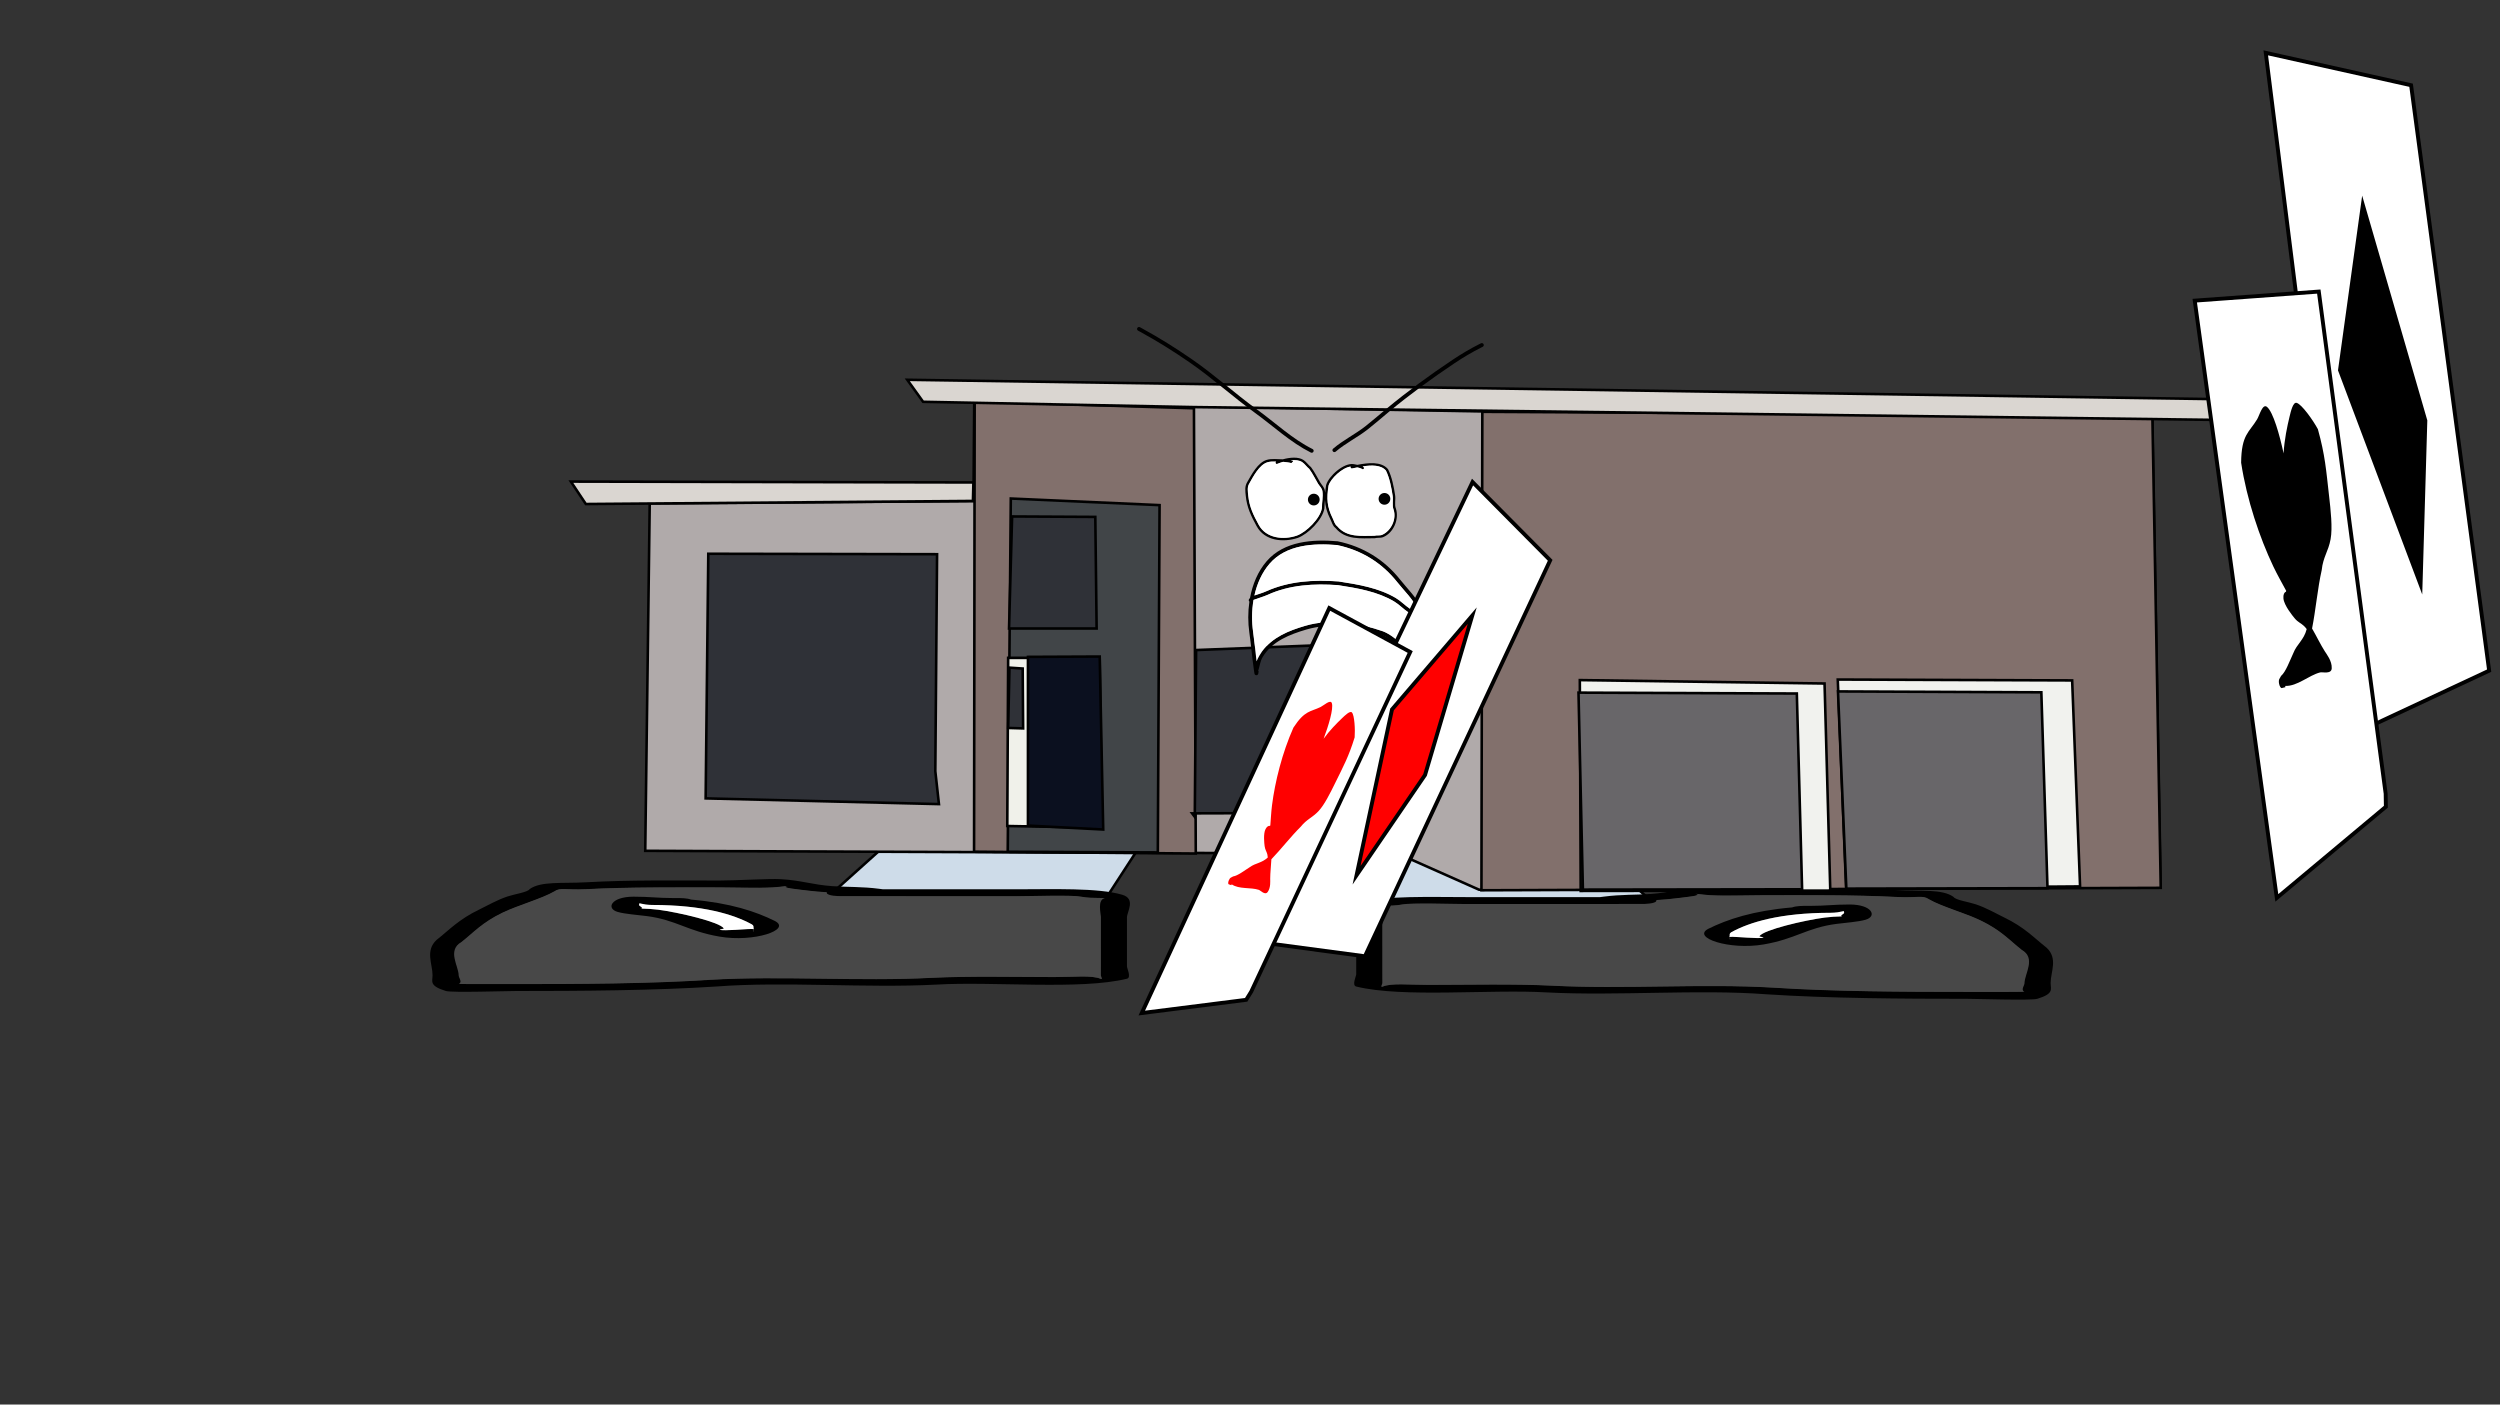 <svg version="1.1" xmlns="http://www.w3.org/2000/svg" xmlns:xlink="http://www.w3.org/1999/xlink" width="959.459" height="539.039" viewBox="0,0,959.459,539.039"><rect x="0" y="0" width="959.459" height="539.039" fill="#333333" stroke="none"/><g transform="translate(159.73,89.52)"><g data-paper-data="{&quot;isPaintingLayer&quot;:true}" fill-rule="nonzero" stroke-linejoin="miter" stroke-miterlimit="10" stroke-dasharray="" stroke-dashoffset="0" style="mix-blend-mode: normal"><path d="M-159.73,449.52v-539.039h959.459v539.039z" fill="none" stroke="#f00000" stroke-width="0" stroke-linecap="butt"/><path d="M158.899,253.874l33.289,-29.892l93.013,-0.267l-19.582,30.159z" data-paper-data="{&quot;index&quot;:null}" fill="#cedce9" stroke="#000000" stroke-width="1" stroke-linecap="round"/><path d="M367.931,256.874l-19.582,-30.159l93.013,0.267l33.289,29.892z" data-paper-data="{&quot;index&quot;:null}" fill="#cedce9" stroke="#000000" stroke-width="1" stroke-linecap="round"/><path d="M483.498,255.307c-2.517,0.331 -4.992,0.52 -7.442,0.656c0.017,0.051 0.025,0.104 0.025,0.159c0,1.346 -5.125,1.346 -5.125,1.346c-22.636,0 -45.271,0 -67.907,0c-5.825,0 -20.318,-0.611 -24.615,0.194c-2.475,0.464 -4.246,0.418 -7.417,0.479c-0.358,0.007 -1.009,0.022 -1.584,0.031c3.066,0.575 1.584,5.888 1.584,7.373c0,6.282 0,12.563 0,18.845c0,1.122 0,2.243 0,3.365c0,0.449 -0.901,1.727 0,1.346c3.429,-1.45 10.122,-0.67 17.938,-0.673c15.406,-0.005 31.9,-0.438 47.031,0.29c27.631,1.451 57.338,-0.868 84.748,0.75c23.085,1.516 50.72,1.652 74.505,1.652c5.979,0 11.958,0 17.938,0c0.9,0 2.312,-0.032 3.775,-0.067c-1.471,-0.691 0.069,-2.36 0.069,-3.298c0,-3.505 4.473,-9.55 -1.018,-12.698c-4.852,-3.823 -7.922,-7.505 -15.837,-11.318c-5.84,-2.813 -14.932,-5.307 -19.764,-8.102c-2.343,-1.666 -4.44,-0.475 -12.069,-0.861c-16.881,-0.853 -33.812,-0.673 -51.251,-0.673c-6.357,0 -14.34,0.339 -20.5,0c-1.3,-0.072 -3.744,-0.338 -5.576,-0.555c3.35,0.68 -4.295,1.337 -7.507,1.759zM403.049,254.776c17.107,0 34.215,0 51.322,0c0.494,-0.065 0.987,-0.13 1.48,-0.194c6.5,-0.854 12.369,-0.627 17.938,-1.01c7.589,-0.521 12.129,-2.275 19.959,-2.692c4.498,-0.24 16.957,0.531 23.333,0.531c17.29,0 34.561,-0.26 51.251,0.673c9.376,0.524 17.299,-0.497 21.684,2.62c0.646,1.184 5.82,1.924 8.526,2.835c4.135,1.392 7.591,3.454 10.791,4.995c7.932,3.821 11.42,7.752 16.393,11.67c4.445,4.131 1.544,9.253 1.544,13.55c0,2.376 1.426,4.05 -5.125,6.057c-2.284,0.7 -23.388,0 -26.907,0c-24.533,0 -53.197,-0.171 -76.991,-1.733c-26.139,-2.007 -57.254,0.698 -84.272,-0.721c-21.772,-1.288 -55.379,2.143 -73.209,-2.257c-1.765,-0.436 0,-3.994 0,-4.711c0,-6.282 0,-12.563 0,-18.845c0,-2.1 -3.525,-7.114 1.822,-8.678c9.331,-2.729 26.795,-2.09 40.459,-2.09z" data-paper-data="{&quot;index&quot;:null}" fill="#000000" stroke="none" stroke-width="1" stroke-linecap="butt"/><path d="M475.984,255.898c2.45,-0.136 4.955,-0.327 7.472,-0.658c3.213,-0.422 10.888,-1.08 7.538,-1.76c1.832,0.218 4.296,0.484 5.596,0.555c6.16,0.339 14.215,0.003 20.572,0.003c17.439,0 34.48,-0.161 51.36,0.692c7.629,0.385 9.742,-0.8 12.085,0.866c4.832,2.795 13.962,5.309 19.802,8.122c7.915,3.813 10.995,7.52 15.848,11.343c5.491,3.149 0.994,9.217 0.994,12.722c0,0.938 -1.55,2.613 -0.079,3.303c-1.462,0.035 -2.877,0.068 -3.777,0.068c-5.979,0 -11.969,0.004 -17.948,0.004c-23.785,0 -51.531,-0.113 -74.617,-1.629c-27.41,-1.617 -57.389,0.689 -85.019,-0.763c-15.131,-0.728 -31.672,-0.311 -47.078,-0.305c-7.815,0.003 -14.514,-0.78 -17.944,0.67c-0.901,0.381 -0.004,-0.899 -0.004,-1.348c0,-1.122 -0.009,-2.249 -0.009,-3.371c0,-6.282 -0.011,-12.601 -0.011,-18.882c0,-1.485 1.498,-6.811 -1.569,-7.386c0.575,-0.009 1.227,-0.024 1.585,-0.031c3.171,-0.061 4.946,-0.017 7.421,-0.481c4.296,-0.805 18.803,-0.201 24.628,-0.201c22.636,0 45.392,-0.027 68.028,-0.027c0,0 5.15,-0.002 5.15,-1.348c0,-0.055 -0.008,-0.108 -0.025,-0.159z" data-paper-data="{&quot;noHover&quot;:false,&quot;origItem&quot;:[&quot;Path&quot;,{&quot;applyMatrix&quot;:true,&quot;segments&quot;:[[[579.60736,595.76373],[0.95609,-0.20262],[0.00646,0.07548]],[[579.61718,596],[0,-0.08208],[0,2]],[[577.61718,598],[0,0],[-8.83333,0]],[[551.11718,598],[8.83333,0],[-2.27308,0]],[[541.51161,598.28885],[1.67648,-1.19621],[-0.96568,0.68904]],[[538.61718,599],[1.23739,-0.09027],[-0.13966,0.01019]],[[537.99901,599.04541],[0.22447,-0.0134],[1.19653,0.85421]],[[538.61718,610],[0,-2.20646],[0,9.33333]],[[538.61718,638],[0,-9.33333],[0,1.66667]],[[538.61718,643],[0,-1.66667],[0,0.66667]],[[538.61718,645],[-0.35177,0.56631],[1.33831,-2.15456]],[[545.61718,644],[-3.04994,0.00386],[6.01206,-0.00761]],[[563.97058,644.43107],[-5.90478,-1.08158],[10.78253,2.15651]],[[597.04254,645.54479],[-10.6965,-2.40266],[9.00888,2.25222]],[[626.11718,648],[-9.28168,0],[2.33333,0]],[[633.11718,648],[-2.33333,0],[0.35109,0]],[[634.59021,647.90091],[-0.5707,0.05184],[-0.57412,-1.02596]],[[634.61718,643],[0,1.39387],[0,-5.20707]],[[634.21982,624.13246],[2.14282,4.67827],[-1.8936,-5.6808]],[[628.03948,607.31672],[3.08887,5.66543],[-2.2791,-4.1802]],[[620.32688,595.27881],[1.8857,4.15235],[-0.91417,-2.47477]],[[615.61718,594],[2.9771,0.57275],[-6.58756,-1.26734]],[[595.61718,593],[6.8054,0],[-2.48058,0]],[[587.61718,593],[2.40395,0.50364],[-0.50743,-0.10631]],[[585.44122,592.1748],[0.71481,0.32365],[1.30749,1.01011]],[[582.51161,594.78885],[1.25365,-0.62682],[-0.98239,0.4912]]],&quot;closed&quot;:true}],&quot;index&quot;:null}" fill="#484848" stroke="none" stroke-width="1" stroke-linecap="butt"/><path d="M547.832,260.833c0,-0.156 -0.071,-0.417 -0.139,-0.674c-0.264,0.104 -0.658,0.193 -1.164,0.269c-1.518,0.406 -3.822,0.406 -3.822,0.406c-19.521,0 -30.797,3.573 -37.698,7.332c-0.812,0.426 -0.74,0.94 -0.74,1.417c0,0.136 -0.049,0.351 -0.103,0.574c0.052,-0.072 0.18,-0.131 0.443,-0.169c1.159,-0.167 11.237,0.857 12.473,0.267c0.372,-0.177 -1.823,-0.21 -1.702,-0.41c1.489,-2.455 17.275,-6.169 25.035,-7.188c2.013,-0.264 4.278,-0.397 6.531,-0.458c-0.881,-0.36 0.886,-0.912 0.886,-1.366zM504.138,270.268c-0.116,0.479 -0.219,0.936 0.13,0.66c0.239,-0.188 -0.106,-0.453 -0.13,-0.66zM495.841,266.961c7.325,-3.627 17.067,-6.934 32.248,-8.235c1.426,-0.585 4.368,-0.585 4.368,-0.585h2.563c5.802,0 8.872,-0.531 15.105,-0.531c8.655,0 10.662,4.52 6.136,5.844c-2.856,0.835 -7.437,1.109 -11.261,1.612c-11.317,1.486 -15.516,5.757 -27.917,7.882c-13.143,2.252 -27.613,-2.639 -21.24,-5.986z" data-paper-data="{&quot;index&quot;:null}" fill="#000000" stroke="none" stroke-width="1" stroke-linecap="butt"/><path d="M547.883,260.114c0.068,0.257 0.151,0.522 0.151,0.678c0,0.455 -1.746,1.015 -0.865,1.375c-2.252,0.061 -4.531,0.188 -6.544,0.453c-7.76,1.019 -23.623,4.714 -25.111,7.169c-0.121,0.2 1.83,0.351 1.458,0.528c-1.237,0.589 -11.401,-0.452 -12.56,-0.285c-0.262,0.038 -0.39,0.097 -0.442,0.169c0.054,-0.223 0.094,-0.442 0.094,-0.577c0,-0.477 -0.094,-1 0.718,-1.426c6.901,-3.759 18.583,-7.411 38.105,-7.411c0,0 2.314,0.003 3.833,-0.403c0.506,-0.076 0.9,-0.164 1.164,-0.269z" data-paper-data="{&quot;noHover&quot;:false,&quot;origItem&quot;:[&quot;Path&quot;,{&quot;applyMatrix&quot;:true,&quot;segments&quot;:[[[607.563,601.99816],[0.02649,0.38155],[-0.10299,0.15484]],[[607.10872,602.39727],[0.1976,-0.11227],[-0.59254,0.60273]],[[605.61718,603],[0,0],[-7.618,0]],[[590.90604,613.89443],[2.69308,-5.58508],[-0.31682,0.63364]],[[590.61718,616],[0,-0.70843],[0,0.20156]],[[590.57685,616.85325],[0.02106,-0.33136],[0.02013,-0.10671]],[[590.74964,616.60263],[-0.10238,0.05628],[0.45234,-0.24865]],[[595.61718,617],[-0.48256,0.87548],[0.14503,-0.26312]],[[594.95308,616.3906],[-0.04725,0.29671],[0.58086,-3.64773]],[[604.72276,605.71115],[-3.02833,1.51416],[0.78545,-0.39273]],[[607.27135,605.03032],[-0.87898,0.0905],[-0.34365,-0.53523]],[[607.61718,603],[0,0.6759],[0,-0.23192]]],&quot;closed&quot;:true}],&quot;index&quot;:null}" fill="#ffffff" stroke="none" stroke-width="1" stroke-linecap="butt"/><g><g stroke="#000000" stroke-width="1" stroke-linecap="round"><path d="M87.9,237.009l1.721,-133.358l124.253,-0.86l0.287,-37.857l259.26,4.589l192.868,1.434l3.155,179.245l-261.554,1.721l-30.974,-13.766z" fill="#b0aaaa"/><path d="M214.097,237.348l0.234,-172.75l84.154,2.571l0.701,170.88z" fill="#82706c"/><path d="M227.014,237.371l1.183,-135.566l57.098,2.534l-0.676,133.285z" fill="#414548"/><path d="M263.165,228.164l-36.32,-0.676l0.338,-64.531h35.137z" fill="#f0f1ea"/><path d="M262.32,162.451l1.351,66.389l-28.887,-1.52v-64.742z" fill="#0b101f"/><path d="M227.689,166.716l5.068,0.338l0.169,22.974l-5.744,-0.169z" fill="#2f3137"/><path d="M228.703,108.689l31.928,0.169l0.507,42.824h-33.617z" fill="#2f3137"/><path d="M200.619,219.084l-89.532,-2.196l1.014,-93.882l87.801,0.169l-0.676,83.282z" fill="#2f3137"/><path d="M298.809,223.983l0.507,-64.024l56.253,-2.196l-0.507,64.7l-57.267,0.169z" fill="#2f3137"/><path d="M408.824,252.152l0.338,-183.626l257.153,1.351l3.21,181.346z" fill="#82706c"/><path d="M446.917,252.406l-0.338,-80.917l93.925,1.309l2.196,79.481z" fill="#f1f2ee"/><path d="M447.762,251.899l-1.689,-75.596l83.789,0.338l2.027,75.131z" fill="#686669"/><path d="M548.782,251.392l-3.21,-80.115l89.955,0.338l3.041,79.059z" fill="#f1f2ee"/><path d="M548.866,251.519l-3.21,-75.68l78.045,0.338l2.365,75.174z" fill="#686669"/><path d="M213.668,102.734l-148.565,1.183l-5.744,-8.615l154.486,0.338z" fill="#dad6d1"/><path d="M298.099,66.71l-103.554,-2.027l-6.081,-8.446l502.607,7.433l-2.027,7.94z" fill="#dad6d1"/></g><path d="M332.588,86.759c2.673,-0.73 6.003,-1.074 7.98,0.282c1.086,0.745 1.827,1.905 2.848,2.729c1.409,1.864 2.3,3.807 3.499,5.81c0.719,1.201 1.624,1.848 1.844,3.351c0.032,0.222 0.056,0.445 0.073,0.668c0.076,-0.929 0.204,-1.905 0.373,-2.953c0.979,-3.435 6.775,-8.665 10.583,-8.04c0.473,0.095 0.942,0.177 1.406,0.272c4.047,-0.781 9.2,-1.43 11.786,1.681c1.498,2.963 2.24,6.841 2.73,10.099c0.237,1.577 -0.333,3.553 0.282,5.01c1.314,4.055 -0.867,9.278 -4.861,10.941c-1.067,0.444 -2.204,0.134 -3.298,0.446c-5.217,0.007 -11.129,0.742 -15.019,-3.916c-1.183,-0.941 -1.294,-2.023 -1.935,-3.299c-1.37,-2.726 -1.994,-5.025 -2.109,-7.495c-0.089,1.073 -0.21,2.152 -0.212,3.23c-0.721,4.362 -6.237,9.895 -10.237,11.355c-5.752,1.861 -12.716,1.104 -15.782,-4.511c-2.145,-3.945 -3.744,-7.219 -4.176,-11.696c-0.18,-1.873 -0.448,-3.575 0.579,-5.246c1.645,-2.865 4.03,-7.447 7.424,-8.489c1.881,-0.578 4.245,-0.252 6.223,-0.228zM330.036,87.65c-1.176,-0.045 -2.36,-0.027 -3.367,0.29c-3.103,0.975 -5.376,5.423 -6.869,8.05c-0.919,1.441 -0.595,3.014 -0.442,4.638c0.408,4.335 1.961,7.487 4.058,11.311c2.781,5.095 9.341,5.858 14.575,4.046c3.624,-1.32 8.9,-6.518 9.569,-10.493c-0.006,-2.165 0.5,-4.324 0.207,-6.423c-0.185,-1.33 -1.057,-1.888 -1.701,-2.959c-1.167,-1.943 -2.021,-3.83 -3.369,-5.644c-0.969,-0.767 -1.652,-1.871 -2.665,-2.58c-1.09,-0.763 -2.712,-0.896 -4.372,-0.719c0.05,0.011 0.1,0.023 0.15,0.035c0.056,-0.021 0.122,-0.033 0.201,-0.033c0.5,0 0.5,0.5 0.5,0.5l-0.635,0.583c-1.075,-0.303 -2.077,-0.337 -3.167,-0.493c-0,0 -0,0 -0,0c-0.849,0.242 -1.617,0.52 -2.218,0.778c0,0 -0.46,0.197 -0.657,-0.263c-0.151,-0.352 0.083,-0.55 0.201,-0.623zM363.686,90.396c-0.277,0.416 -0.693,0.139 -0.693,0.139l-0.226,-0.161c-0.515,-0.223 -1.048,-0.367 -1.59,-0.483c-0.724,0.146 -1.399,0.292 -1.994,0.411c0,0 -0.49,0.098 -0.588,-0.392c-0.029,-0.143 -0.007,-0.253 0.038,-0.336c-3.241,0.38 -7.696,4.651 -8.452,7.289c-0.783,4.943 -0.633,8.061 1.593,12.532c0.598,1.202 0.653,2.156 1.74,3.031c3.674,4.419 9.264,3.633 14.18,3.639c0.984,-0.281 2.105,0.042 3.032,-0.37c3.434,-1.526 5.579,-6.064 4.327,-9.682c-0.615,-1.601 -0.073,-3.511 -0.331,-5.199c-0.481,-3.152 -1.159,-6.828 -2.579,-9.707c-1.887,-2.237 -5.585,-2.122 -8.894,-1.596l0.299,0.191c0,0 0.416,0.277 0.139,0.693z" fill="#000000" stroke="none" stroke-width="0.5" stroke-linecap="butt"/><path d="M363.544,89.752l-0.293,-0.291c3.308,-0.526 7.036,-0.629 8.923,1.608c1.42,2.878 2.115,6.585 2.596,9.738c0.258,1.688 -0.285,3.619 0.33,5.219c1.252,3.618 -0.915,8.186 -4.349,9.712c-0.927,0.412 -2.057,0.094 -3.041,0.375c-4.916,-0.007 -10.557,0.77 -14.232,-3.649c-1.087,-0.875 -1.15,-1.839 -1.749,-3.041c-2.226,-4.471 -2.378,-7.637 -1.596,-12.58c0.756,-2.638 5.241,-6.935 8.483,-7.315c-0.045,0.084 -0.067,0.193 -0.038,0.336c0.098,0.49 0.59,0.392 0.59,0.392c0.596,-0.119 1.278,-0.267 2.002,-0.413c0.542,0.116 1.081,0.26 1.596,0.482l0.227,0.161c0,0 0.419,0.278 0.696,-0.139c0.277,-0.416 -0.147,-0.594 -0.147,-0.594z" data-paper-data="{&quot;noHover&quot;:false,&quot;origItem&quot;:[&quot;Path&quot;,{&quot;applyMatrix&quot;:true,&quot;segments&quot;:[[[308.47177,100.03618],[0.27735,-0.41603],[-0.27735,0.41603]],[307.77839,100.17485],[[307.5525,100.01422],[0,0],[-0.51505,-0.223]],[[305.96247,99.53143],[0.54184,0.11602],[-0.72407,0.14635]],[[303.96799,99.94284],[0.59563,-0.11916],[0,0]],[[303.37964,99.55061],[0.09806,0.49029],[-0.02859,-0.14296]],[[303.41719,99.21448],[-0.04471,0.08356],[-3.24137,0.38041]],[[294.9655,106.50324],[0.75552,-2.6377],[-0.78265,4.94263]],[[296.55845,119.0357],[-2.22594,-4.47122],[0.59818,1.20156]],[[298.29855,122.06638],[-1.0874,-0.87458],[3.67443,4.41893]],[[312.47848,125.70572],[-4.91596,-0.00661],[0.98396,-0.28113]],[[315.51043,125.33526],[-0.92712,0.41196],[3.4342,-1.52597]],[[319.8374,115.65312],[1.25178,3.6182],[-0.6145,-1.60081]],[[319.50668,110.45413],[0.25768,1.68784],[-0.48127,-3.15235]],[[316.92798,100.74752],[1.41974,2.87824],[-1.88682,-2.23663]],[[308.03429,99.15136],[3.30841,-0.52621],[0,0]],[308.33309,99.3428]],&quot;closed&quot;:true}]}" fill="#ffffff" stroke="none" stroke-width="0.5" stroke-linecap="butt"/><path d="M329.822,88.225c0.197,0.46 0.659,0.262 0.659,0.262c0.601,-0.258 1.377,-0.537 2.226,-0.779c0,0 0,0 0,0c1.09,0.156 2.104,0.191 3.178,0.494l0.637,-0.583c0,0 -0.019,-0.402 -0.519,-0.402c-0.079,0 -0.145,0.013 -0.201,0.034c-0.05,-0.012 -0.085,-0.122 -0.135,-0.133c1.66,-0.177 3.295,-0.04 4.385,0.723c1.014,0.709 1.707,1.82 2.676,2.587c1.348,1.814 2.216,3.719 3.383,5.662c0.644,1.072 1.52,1.64 1.705,2.971c0.293,2.1 -0.214,4.281 -0.208,6.445c-0.669,3.975 -5.979,9.209 -9.603,10.529c-5.235,1.812 -11.845,1.036 -14.626,-4.059c-2.097,-3.824 -3.664,-7.017 -4.072,-11.351c-0.153,-1.625 -0.473,-3.212 0.446,-4.654c1.493,-2.626 3.79,-7.099 6.893,-8.075c1.008,-0.317 2.202,-0.339 3.377,-0.294c-0.118,0.073 -0.353,0.272 -0.202,0.623z" data-paper-data="{&quot;noHover&quot;:false,&quot;origItem&quot;:[&quot;Path&quot;,{&quot;applyMatrix&quot;:true,&quot;segments&quot;:[[[274.82133,97.29075],[-0.11802,0.07349],[-1.17576,-0.04482]],[[271.45394,97.58086],[1.00763,-0.3167],[-3.10272,0.97518]],[[264.58494,105.63052],[1.49349,-2.62619],[-0.91903,1.44111]],[[264.14308,110.26887],[-0.15289,-1.62484],[0.40787,4.33461]],[[268.20092,121.58033],[-2.09658,-3.82409],[2.78061,5.0954]],[[282.77619,125.6267],[-5.23455,1.81182],[3.62416,-1.31971]],[[292.3456,115.13362],[-0.66922,3.97514],[-0.00646,-2.16473]],[[292.55292,108.71026],[0.29274,2.09981],[-0.18548,-1.33042]],[[290.85159,105.75078],[0.64391,1.07165],[-1.16728,-1.94267]],[[287.48231,100.10682],[1.34819,1.81359],[-0.96854,-0.76661]],[[284.81683,97.52652],[1.0137,0.70943],[-1.09011,-0.76291]],[[280.44518,96.80755],[1.6596,-0.17671],[0.05,0.01106]],[[280.59547,96.84208],[-0.05019,-0.01197],[0.056,-0.02101]],[[280.79694,96.8086],[-0.07897,0],[0.5,0]],[281.29694,97.3086],[[280.66162,97.89203],[0,0],[-1.07454,-0.30265]],[[277.49452,97.39897],[1.08966,0.15567],[-0.00001,0]],[[277.49448,97.39897],[0.00001,0],[-0.84917,0.24197]],[[275.27669,98.17654],[0.60083,-0.2579],[0,0]],[[274.62016,97.91393],[0.19696,0.45957],[-0.15076,-0.35178]]],&quot;closed&quot;:true}]}" fill="#ffffff" stroke="none" stroke-width="0.5" stroke-linecap="butt"/><path d="M342.229,102.21c0,-1.243 1.007,-2.25 2.25,-2.25c1.243,0 2.25,1.007 2.25,2.25c0,1.243 -1.007,2.25 -2.25,2.25c-1.243,0 -2.25,-1.007 -2.25,-2.25z" fill="#000000" stroke="none" stroke-width="0.5" stroke-linecap="butt"/><path d="M369.352,101.933c0,-1.243 1.007,-2.25 2.25,-2.25c1.243,0 2.25,1.007 2.25,2.25c0,1.243 -1.007,2.25 -2.25,2.25c-1.243,0 -2.25,-1.007 -2.25,-2.25z" fill="#000000" stroke="none" stroke-width="0.5" stroke-linecap="butt"/><path d="M276.754,36.37c0.359,-0.658 1.018,-0.299 1.018,-0.299l0.889,0.485c6.642,3.623 12.838,7.519 19.067,11.814c8.638,5.956 16.424,13.088 24.936,19.245c7.038,5.091 13.587,11.339 21.343,15.202c0,0 0.671,0.335 0.335,1.006c-0.335,0.671 -1.006,0.335 -1.006,0.335c-7.829,-3.931 -14.436,-10.182 -21.551,-15.328c-8.502,-6.15 -16.28,-13.277 -24.908,-19.226c-6.186,-4.266 -12.336,-8.133 -18.934,-11.732l-0.889,-0.485c0,0 -0.658,-0.359 -0.299,-1.018z" fill="#000000" stroke="none" stroke-width="0.5" stroke-linecap="butt"/><path d="M409.63,42.574c0.336,0.671 -0.334,1.007 -0.334,1.007l-0.526,0.264c-3.538,1.772 -6.974,3.823 -10.261,6.022c-8.712,5.829 -17.132,11.962 -25.199,18.663c-2.696,2.24 -5.341,4.567 -8.101,6.728c-3.926,3.074 -8.553,5.319 -12.32,8.549c0,0 -0.569,0.488 -1.058,-0.081c-0.488,-0.569 0.081,-1.058 0.081,-1.058c3.792,-3.25 8.438,-5.507 12.386,-8.602c2.742,-2.15 5.372,-4.463 8.053,-6.69c8.107,-6.734 16.569,-12.898 25.323,-18.755c3.338,-2.234 6.83,-4.315 10.423,-6.116l0.526,-0.264c0,0 0.671,-0.336 1.007,0.334z" fill="#000000" stroke="none" stroke-width="0.5" stroke-linecap="butt"/><path d="M386.229,157.172l-0.285,-0.885c0.009,-0.414 0.042,-0.725 0.093,-0.983c-1.063,-3.949 -2.248,-7.807 -5.495,-9.964c-1.836,-1.226 -3.353,-2.875 -5.25,-4.012c-6.388,-3.83 -14.23,-5.121 -21.47,-6.238c-9.121,-0.692 -18.634,-0.169 -27.05,3.703c-1.733,0.762 -3.596,1.244 -5.385,1.926c-0.71,4.137 -0.714,8.409 -0.151,12.35c0.53,3.715 0.868,7.447 1.325,11.172c0.637,-1.558 1.551,-3.108 1.982,-3.689c4.136,-5.577 10.251,-8.019 16.701,-9.916c9.648,-2.832 20.572,-1.101 29.834,2.141c2.918,1.125 5,3.162 7.473,4.957c1.967,1.429 4.508,2.16 6.541,3.521c1.455,0.974 2.768,2.348 4.083,3.652c-0.31,-0.971 -0.585,-2.009 -0.87,-2.606c-0.682,-1.433 -1.181,-3.02 -1.633,-4.647c-0.323,-0.123 -0.443,-0.482 -0.443,-0.482zM321.72,139.023c1.491,-0.542 2.997,-0.949 4.437,-1.599c8.722,-3.923 18.402,-4.547 27.837,-3.825c7.46,1.145 15.497,2.502 22.076,6.445c1.92,1.151 3.447,2.811 5.304,4.047c3.774,2.525 3.789,4.83 5.063,8.798c0.071,0.22 0.142,0.44 0.215,0.659c0.005,-0.017 0.01,-0.034 0.016,-0.052c-0.538,-3.09 -1.103,-6.295 -2.304,-9.076c-1.652,-3.826 -5.289,-7.239 -7.854,-10.481c-5.914,-7.474 -13.708,-12.276 -23.067,-14.235c-8.988,-0.773 -19.564,-0.216 -25.906,7.134c-2.942,3.406 -4.819,7.675 -5.818,12.184zM387.94,157.178c0.744,1.971 1.546,3.917 2.381,5.869c0.539,1.258 0.694,2.503 1.055,3.73l0.39,0.325c0.167,0.138 0.274,0.346 0.274,0.58c0,0.414 -0.336,0.75 -0.75,0.75c-0.157,0 -0.303,-0.048 -0.423,-0.131l-0.838,-0.556l0.011,-0.016l-0.049,-0.011c-1.915,-1.64 -3.707,-3.871 -5.774,-5.246c-2.041,-1.357 -4.561,-2.098 -6.543,-3.523c-2.361,-1.697 -4.338,-3.702 -7.113,-4.766c-8.955,-3.133 -19.561,-4.861 -28.893,-2.11c-6.431,1.892 -13.115,4.461 -16.772,10.514c-1.009,1.67 -1.175,3.615 -1.766,5.432l0.197,0.03l-0.139,0.923c-0.049,0.367 -0.363,0.649 -0.743,0.649c-0.381,0 -0.696,-0.284 -0.744,-0.652l-0.216,-1.473c-0.694,-4.733 -1.056,-9.49 -1.733,-14.217c-0.544,-3.811 -0.573,-7.908 0.02,-11.916c-0.52,-0.462 -0.075,-1.019 -0.075,-1.019l0.305,-0.364c0.966,-5.218 3.021,-10.208 6.401,-14.123c6.699,-7.752 17.75,-8.468 27.259,-7.637c9.731,2.019 17.875,7.016 24.025,14.788c2.654,3.354 6.345,6.858 8.055,10.817c1.231,2.851 1.82,6.115 2.376,9.273c0.085,0.16 0.09,0.334 0.079,0.45c0.163,0.924 0.325,1.837 0.503,2.726c0,0 0.147,0.735 -0.588,0.883c-0.061,0.012 -0.118,0.018 -0.171,0.019z" fill="#000000" stroke="none" stroke-width="0.5" stroke-linecap="butt"/><path d="M386.72,157.666c0.453,1.627 0.949,3.219 1.632,4.652c0.285,0.598 0.558,1.638 0.869,2.609c-1.315,-1.304 -2.721,-2.716 -4.176,-3.69c-2.033,-1.36 -4.574,-2.09 -6.541,-3.519c-2.472,-1.796 -4.557,-3.826 -7.475,-4.95c-9.262,-3.242 -20.087,-4.967 -29.734,-2.135c-6.449,1.897 -12.567,4.325 -16.703,9.902c-0.431,0.581 -1.438,2.167 -2.075,3.726c-0.457,-3.725 -0.799,-7.473 -1.329,-11.187c-0.563,-3.941 -0.557,-8.231 0.152,-12.368c1.79,-0.682 3.653,-1.169 5.387,-1.931c8.416,-3.872 17.971,-4.426 27.093,-3.734c7.24,1.117 15.132,2.438 21.52,6.268c1.897,1.137 3.416,2.797 5.253,4.023c3.247,2.157 4.432,6.032 5.495,9.981c-0.051,0.258 -0.085,0.571 -0.094,0.985l0.284,0.886c0,0 0.119,0.359 0.443,0.482z" data-paper-data="{&quot;noHover&quot;:false,&quot;origItem&quot;:[&quot;Path&quot;,{&quot;applyMatrix&quot;:true,&quot;segments&quot;:[[662.02784,333.62593],[[661.45846,331.85655],[0,0],[0.01775,-0.82774]],[[661.64538,329.88976],[-0.10212,0.51632],[-2.12667,-7.89773]],[[650.65491,309.96177],[6.4945,4.31347],[-3.67269,-2.45251]],[[640.15588,301.93718],[3.79346,2.27464],[-12.77609,-7.6608]],[[597.21642,289.46128],[14.47992,2.23322],[-18.24269,-1.38336]],[[543.11589,296.86648],[16.83212,-7.74357],[-3.46687,1.52433]],[[532.34558,300.718],[3.5793,-1.36398],[-1.4195,8.27427]],[[532.04378,325.41801],[-1.12661,-7.88279],[1.06,7.42944]],[[534.69449,347.76145],[-0.91481,-7.4496],[1.27325,-3.11673]],[[538.65803,340.38394],[-0.86212,1.1624],[8.27288,-11.15429]],[[572.05914,320.55179],[-12.89852,3.79368],[19.29566,-5.66326]],[[631.72637,324.83462],[-18.52424,-6.48497],[5.83554,2.24982]],[[646.67184,334.74947],[-4.9448,-3.59145],[3.93404,2.85733]],[[659.75303,341.79065],[-4.06611,-2.7207],[2.91021,1.94726]],[[667.91973,349.09444],[-2.63069,-2.60834],[-0.62025,-1.9416]],[[666.18037,343.88218],[0.56914,1.19511],[-1.3646,-2.86544]],[[662.91349,334.58901],[0.90571,3.25333],[-0.6469,-0.24681]]],&quot;closed&quot;:true}]}" fill="#ffffff" stroke="none" stroke-width="0.5" stroke-linecap="butt"/><path d="M327.491,126.823c6.342,-7.35 16.963,-7.94 25.951,-7.167c9.359,1.959 17.205,6.805 23.119,14.279c2.565,3.242 6.2,6.673 7.853,10.499c1.201,2.781 1.761,5.997 2.3,9.086c-0.005,0.017 -0.099,-0.012 -0.104,0.005c-0.072,-0.219 -0.144,-0.438 -0.215,-0.658c-1.274,-3.969 -1.293,-6.264 -5.067,-8.789c-1.857,-1.236 -3.386,-2.891 -5.306,-4.042c-6.579,-3.943 -14.563,-5.242 -22.023,-6.387c-9.435,-0.722 -19.068,-0.149 -27.79,3.773c-1.441,0.649 -3.046,1.063 -4.537,1.604c0.998,-4.509 2.879,-8.798 5.821,-12.205z" data-paper-data="{&quot;noHover&quot;:false,&quot;origItem&quot;:[&quot;Path&quot;,{&quot;applyMatrix&quot;:true,&quot;segments&quot;:[[[533.01059,297.32816],[1.99684,-9.01803],[2.98178,-1.08354]],[[541.88556,294.13037],[-2.88143,1.29885],[17.44475,-7.84518]],[[597.55873,286.48088],[-18.86903,-1.44477],[14.91953,2.28982]],[[641.71002,299.37112],[-13.15801,-7.88575],[3.83959,2.30111]],[[652.31901,307.46562],[-3.71498,-2.47233],[7.54804,5.04942]],[[662.4459,325.06234],[-2.54796,-7.93732],[0.14136,0.44036]],[[662.87521,326.38014],[-0.14483,-0.4382],[0.01045,-0.03407]],[[662.90653,326.27657],[-0.01044,0.03498],[-1.07644,-6.17947]],[[658.29905,308.12473],[2.40151,5.56132],[-3.30411,-7.65151]],[[642.59139,287.16333],[5.13015,6.48394],[-11.82763,-14.94882]],[[596.45813,258.6934],[18.71702,3.91717],[-17.97609,-1.54676]],[[544.64632,272.96073],[12.68431,-14.69952],[-5.88303,6.81254]]],&quot;closed&quot;:true}]}" fill="#ffffff" stroke="none" stroke-width="0.5" stroke-linecap="butt"/></g><g stroke="none" stroke-width="1" stroke-linecap="butt"><path d="M150.051,252.307c-3.212,-0.422 -10.858,-1.08 -7.507,-1.759c-1.832,0.218 -4.276,0.484 -5.576,0.555c-6.16,0.339 -14.144,0 -20.5,0c-17.439,0 -34.37,-0.18 -51.251,0.673c-7.629,0.385 -9.726,-0.805 -12.069,0.861c-4.832,2.795 -13.924,5.289 -19.764,8.102c-7.915,3.813 -10.985,7.494 -15.837,11.318c-5.491,3.149 -1.018,9.194 -1.018,12.698c0,0.938 1.54,2.608 0.069,3.298c1.462,0.035 2.875,0.067 3.775,0.067c5.979,0 11.958,0 17.938,0c23.785,0 51.419,-0.137 74.505,-1.652c27.41,-1.617 57.117,0.702 84.748,-0.75c15.131,-0.728 31.625,-0.295 47.031,-0.29c7.816,0.003 14.508,-0.777 17.938,0.673c0.901,0.381 0,-0.897 0,-1.346c0,-1.122 0,-2.243 0,-3.365c0,-6.282 0,-12.563 0,-18.845c0,-1.485 -1.482,-6.798 1.584,-7.373c-0.575,-0.009 -1.226,-0.024 -1.584,-0.031c-3.171,-0.061 -4.942,-0.015 -7.417,-0.479c-4.296,-0.805 -18.79,-0.194 -24.615,-0.194c-22.636,0 -45.271,0 -67.907,0c0,0 -5.125,0 -5.125,-1.346c0,-0.055 0.009,-0.108 0.025,-0.159c-2.45,-0.136 -4.925,-0.326 -7.442,-0.656zM230.5,251.776c13.664,0 31.128,-0.639 40.459,2.09c5.347,1.564 1.822,6.578 1.822,8.678c0,6.282 0,12.563 0,18.845c0,0.717 1.765,4.276 0,4.711c-17.83,4.4 -51.436,0.969 -73.209,2.257c-27.018,1.419 -58.133,-1.285 -84.272,0.721c-23.793,1.562 -52.458,1.733 -76.991,1.733c-3.519,0 -24.622,0.7 -26.907,0c-6.551,-2.007 -5.125,-3.682 -5.125,-6.057c0,-4.297 -2.9,-9.419 1.544,-13.55c4.973,-3.919 8.461,-7.849 16.393,-11.67c3.2,-1.541 6.656,-3.603 10.791,-4.995c2.706,-0.911 7.879,-1.651 8.526,-2.835c4.385,-3.117 12.308,-2.096 21.684,-2.62c16.69,-0.933 33.961,-0.673 51.251,-0.673c6.376,0 18.835,-0.771 23.333,-0.531c7.83,0.417 12.37,2.171 19.959,2.692c5.569,0.382 11.438,0.156 17.938,1.01c0.493,0.065 0.987,0.13 1.48,0.194c17.107,0 34.215,0 51.322,0z" data-paper-data="{&quot;index&quot;:null}" fill="#000000"/><path d="M157.565,252.898c-0.017,0.051 -0.025,0.104 -0.025,0.159c0,1.346 5.15,1.348 5.15,1.348c22.636,0 45.392,0.027 68.028,0.027c5.825,0 20.332,-0.604 24.628,0.201c2.475,0.464 4.25,0.42 7.421,0.481c0.358,0.007 1.009,0.022 1.585,0.031c-3.066,0.575 -1.569,5.901 -1.569,7.386c0,6.282 -0.011,12.601 -0.011,18.882c0,1.122 -0.009,2.249 -0.009,3.371c0,0.449 0.898,1.729 -0.004,1.348c-3.429,-1.45 -10.128,-0.668 -17.944,-0.67c-15.406,-0.005 -31.947,-0.422 -47.078,0.305c-27.631,1.451 -57.609,-0.854 -85.019,0.763c-23.085,1.516 -50.832,1.629 -74.617,1.629c-5.979,0 -11.969,-0.004 -17.948,-0.004c-0.9,0 -2.314,-0.033 -3.777,-0.068c1.471,-0.691 -0.079,-2.365 -0.079,-3.303c0,-3.505 -4.497,-9.573 0.994,-12.722c4.852,-3.823 7.932,-7.53 15.848,-11.343c5.84,-2.813 14.97,-5.327 19.802,-8.122c2.343,-1.666 4.456,-0.48 12.085,-0.866c16.881,-0.853 33.921,-0.692 51.36,-0.692c6.357,0 14.411,0.336 20.572,-0.003c1.3,-0.072 3.764,-0.338 5.596,-0.555c-3.351,0.68 4.325,1.338 7.538,1.76c2.517,0.331 5.022,0.522 7.472,0.658z" data-paper-data="{&quot;noHover&quot;:false,&quot;origItem&quot;:[&quot;Path&quot;,{&quot;applyMatrix&quot;:true,&quot;segments&quot;:[[[579.60736,595.76373],[0.95609,-0.20262],[0.00646,0.07548]],[[579.61718,596],[0,-0.08208],[0,2]],[[577.61718,598],[0,0],[-8.83333,0]],[[551.11718,598],[8.83333,0],[-2.27308,0]],[[541.51161,598.28885],[1.67648,-1.19621],[-0.96568,0.68904]],[[538.61718,599],[1.23739,-0.09027],[-0.13966,0.01019]],[[537.99901,599.04541],[0.22447,-0.0134],[1.19653,0.85421]],[[538.61718,610],[0,-2.20646],[0,9.33333]],[[538.61718,638],[0,-9.33333],[0,1.66667]],[[538.61718,643],[0,-1.66667],[0,0.66667]],[[538.61718,645],[-0.35177,0.56631],[1.33831,-2.15456]],[[545.61718,644],[-3.04994,0.00386],[6.01206,-0.00761]],[[563.97058,644.43107],[-5.90478,-1.08158],[10.78253,2.15651]],[[597.04254,645.54479],[-10.6965,-2.40266],[9.00888,2.25222]],[[626.11718,648],[-9.28168,0],[2.33333,0]],[[633.11718,648],[-2.33333,0],[0.35109,0]],[[634.59021,647.90091],[-0.5707,0.05184],[-0.57412,-1.02596]],[[634.61718,643],[0,1.39387],[0,-5.20707]],[[634.21982,624.13246],[2.14282,4.67827],[-1.8936,-5.6808]],[[628.03948,607.31672],[3.08887,5.66543],[-2.2791,-4.1802]],[[620.32688,595.27881],[1.8857,4.15235],[-0.91417,-2.47477]],[[615.61718,594],[2.9771,0.57275],[-6.58756,-1.26734]],[[595.61718,593],[6.8054,0],[-2.48058,0]],[[587.61718,593],[2.40395,0.50364],[-0.50743,-0.10631]],[[585.44122,592.1748],[0.71481,0.32365],[1.30749,1.01011]],[[582.51161,594.78885],[1.25365,-0.62682],[-0.98239,0.4912]]],&quot;closed&quot;:true}],&quot;index&quot;:null}" fill="#484848"/><path d="M85.718,257.833c0,0.455 1.767,1.006 0.886,1.366c2.252,0.061 4.518,0.194 6.531,0.458c7.76,1.019 23.547,4.733 25.035,7.188c0.121,0.2 -2.073,0.233 -1.702,0.41c1.237,0.589 11.314,-0.435 12.473,-0.267c0.262,0.038 0.391,0.097 0.443,0.169c-0.054,-0.223 -0.103,-0.439 -0.103,-0.574c0,-0.477 0.072,-0.991 -0.74,-1.417c-6.901,-3.759 -18.176,-7.332 -37.698,-7.332c0,0 -2.304,0 -3.822,-0.406c-0.506,-0.076 -0.9,-0.164 -1.164,-0.269c-0.068,0.257 -0.139,0.518 -0.139,0.674zM129.281,267.928c0.35,0.276 0.247,-0.182 0.13,-0.66c-0.024,0.208 -0.369,0.472 -0.13,0.66zM137.708,263.961c6.373,3.347 -8.097,8.238 -21.24,5.986c-12.401,-2.125 -16.6,-6.396 -27.917,-7.882c-3.823,-0.502 -8.405,-0.776 -11.261,-1.612c-4.526,-1.324 -2.52,-5.844 6.136,-5.844c6.233,0 9.302,0.531 15.105,0.531h2.563c0,0 2.942,0 4.368,0.585c15.181,1.302 24.923,4.608 32.248,8.235z" data-paper-data="{&quot;index&quot;:null}" fill="#000000"/><path d="M85.666,257.114c0.264,0.104 0.658,0.193 1.164,0.269c1.518,0.406 3.833,0.403 3.833,0.403c19.521,0 31.204,3.652 38.105,7.411c0.812,0.426 0.718,0.95 0.718,1.426c0,0.136 0.04,0.354 0.094,0.577c-0.052,-0.072 -0.179,-0.131 -0.442,-0.169c-1.159,-0.167 -11.324,0.874 -12.56,0.285c-0.372,-0.177 1.579,-0.329 1.458,-0.528c-1.488,-2.455 -17.351,-6.15 -25.111,-7.169c-2.013,-0.264 -4.291,-0.392 -6.544,-0.453c0.881,-0.36 -0.865,-0.92 -0.865,-1.375c0,-0.156 0.083,-0.421 0.151,-0.678z" data-paper-data="{&quot;noHover&quot;:false,&quot;origItem&quot;:[&quot;Path&quot;,{&quot;applyMatrix&quot;:true,&quot;segments&quot;:[[[607.563,601.99816],[0.02649,0.38155],[-0.10299,0.15484]],[[607.10872,602.39727],[0.1976,-0.11227],[-0.59254,0.60273]],[[605.61718,603],[0,0],[-7.618,0]],[[590.90604,613.89443],[2.69308,-5.58508],[-0.31682,0.63364]],[[590.61718,616],[0,-0.70843],[0,0.20156]],[[590.57685,616.85325],[0.02106,-0.33136],[0.02013,-0.10671]],[[590.74964,616.60263],[-0.10238,0.05628],[0.45234,-0.24865]],[[595.61718,617],[-0.48256,0.87548],[0.14503,-0.26312]],[[594.95308,616.3906],[-0.04725,0.29671],[0.58086,-3.64773]],[[604.72276,605.71115],[-3.02833,1.51416],[0.78545,-0.39273]],[[607.27135,605.03032],[-0.87898,0.0905],[-0.34365,-0.53523]],[[607.61718,603],[0,0.6759],[0,-0.23192]]],&quot;closed&quot;:true}],&quot;index&quot;:null}" fill="#ffffff"/></g><g data-paper-data="{&quot;index&quot;:null}"><path d="M321.28,271.772l84.133,-176.297l29.793,30.035l-71.11,151.978z" data-paper-data="{&quot;index&quot;:null}" fill="#ffffff" stroke="#000000" stroke-width="1.5" stroke-linecap="round"/><path d="M387.174,207.917l-26.272,38.453l13.6,-63.621l30.791,-35.99z" data-paper-data="{&quot;index&quot;:null}" fill="#ff0000" stroke="#000000" stroke-width="1.5" stroke-linecap="round"/><path d="M318.525,294.197l-40.064,5.076l71.963,-155.425l31.064,16.856l-61.008,130.334z" data-paper-data="{&quot;index&quot;:null}" fill="#ffffff" stroke="#000000" stroke-width="1.5" stroke-linecap="round"/><path d="M327.603,227.442c0.062,-0.064 0.126,-0.117 0.192,-0.151c0.22,-2.588 0.306,-5.027 0.66,-7.809c1.141,-8.98 3.894,-20.059 8.211,-29.753c4.403,-6.747 6.577,-6.004 10.477,-7.935c1.197,-0.593 3.77,-3.02 4.27,-1.445c0.69,2.171 -1.267,8.599 -3.158,13.648c2.34,-3.227 5.05,-5.937 7.004,-7.816c1.169,-1.123 3.107,-3.009 3.83,-2.291c1.038,1.032 1.302,6.754 1.075,9.583c-2.274,7.368 -4.265,10.978 -7.568,17.698c-1.782,3.624 -4.005,8.147 -6.259,10.563c-2.407,2.58 -4.527,3.1 -6.867,6.03c-3.762,3.709 -7.516,8.594 -11.265,12.489c-0.108,2.448 -0.447,5.197 -0.451,7.428c-0.011,0.951 0.263,3.405 -0.956,5.117c-1.008,1.415 -2.732,-0.577 -3.392,-0.798c-3.14,-1.054 -7.623,-0.158 -10.438,-2.136l-0.132,0.337l-0.995,-0.337c-0.275,-0.093 -0.273,-0.744 0.005,-1.454c0.211,-0.541 0.521,-0.959 0.778,-1.087l0.856,-0.46l-0.01,0.049l0.077,-0.079c1.683,-0.208 4.404,-2.298 6.406,-3.566c2.24,-1.635 4.545,-1.506 6.882,-3.699c-0.034,-0.427 -0.09,-0.819 -0.175,-1.164c-0.284,-1.153 -0.874,-1.817 -1.046,-3.222c-0.116,-0.941 -0.572,-4.759 0.362,-6.522c0.519,-0.979 1.125,-1.312 1.626,-1.217z" data-paper-data="{&quot;index&quot;:null}" fill="#ff0000" stroke="none" stroke-width="0.5" stroke-linecap="butt"/></g><g data-paper-data="{&quot;index&quot;:null}"><path d="M742.709,192.582l-32.878,-261.822l55.779,12.43l29.955,224.672z" fill="#ffffff" stroke="#000000" stroke-width="1.5" stroke-linecap="round"/><path d="M771.081,71.921l-1.836,62.882l-30.924,-82.263l8.771,-63.378z" fill="#000000" stroke="#000000" stroke-width="1.5" stroke-linecap="round"/><path d="M755.928,220.09l-41.857,34.985l-31.498,-229.214l47.615,-3.483l25.66,192.694z" fill="#ffffff" stroke="#000000" stroke-width="1.5" stroke-linecap="round"/><path d="M717.576,137.562c0.023,-0.118 0.058,-0.224 0.108,-0.312c-1.637,-3.103 -3.317,-5.94 -4.944,-9.361c-5.25,-11.044 -10.198,-25.649 -12.358,-39.821c0.087,-10.882 3.101,-11.623 6.128,-16.663c0.929,-1.547 2.085,-6.183 3.802,-4.757c2.367,1.966 4.829,10.703 6.361,17.822c0.308,-5.376 1.414,-10.433 2.266,-13.995c0.51,-2.129 1.339,-5.687 2.685,-5.398c1.933,0.416 6.405,6.731 8.209,10.113c2.787,10.036 3.155,15.594 4.298,25.643c0.617,5.421 1.386,12.184 0.585,16.575c-0.856,4.689 -2.887,6.825 -3.412,11.864c-1.574,6.961 -2.28,15.253 -3.703,22.415c1.662,2.862 3.281,6.235 4.903,8.775c0.681,1.089 2.782,3.68 2.644,6.516c-0.114,2.344 -3.527,1.336 -4.44,1.565c-4.339,1.092 -8.784,5.379 -13.427,5.183l0.096,0.479l-1.377,0.342c-0.38,0.095 -0.852,-0.647 -1.055,-1.657c-0.154,-0.769 -0.107,-1.471 0.092,-1.804l0.639,-1.147l0.024,0.064l0.03,-0.146c1.762,-1.464 3.332,-5.824 4.684,-8.727c1.355,-3.492 4.07,-5.026 5.128,-9.224c-0.35,-0.461 -0.699,-0.866 -1.048,-1.196c-1.164,-1.104 -2.318,-1.429 -3.539,-2.901c-0.818,-0.986 -4.12,-4.995 -4.343,-7.681c-0.124,-1.492 0.322,-2.312 0.962,-2.57z" fill="#000000" stroke="none" stroke-width="0.5" stroke-linecap="butt"/></g></g></g></svg><!--rotationCenter:479.72973:269.51952-->